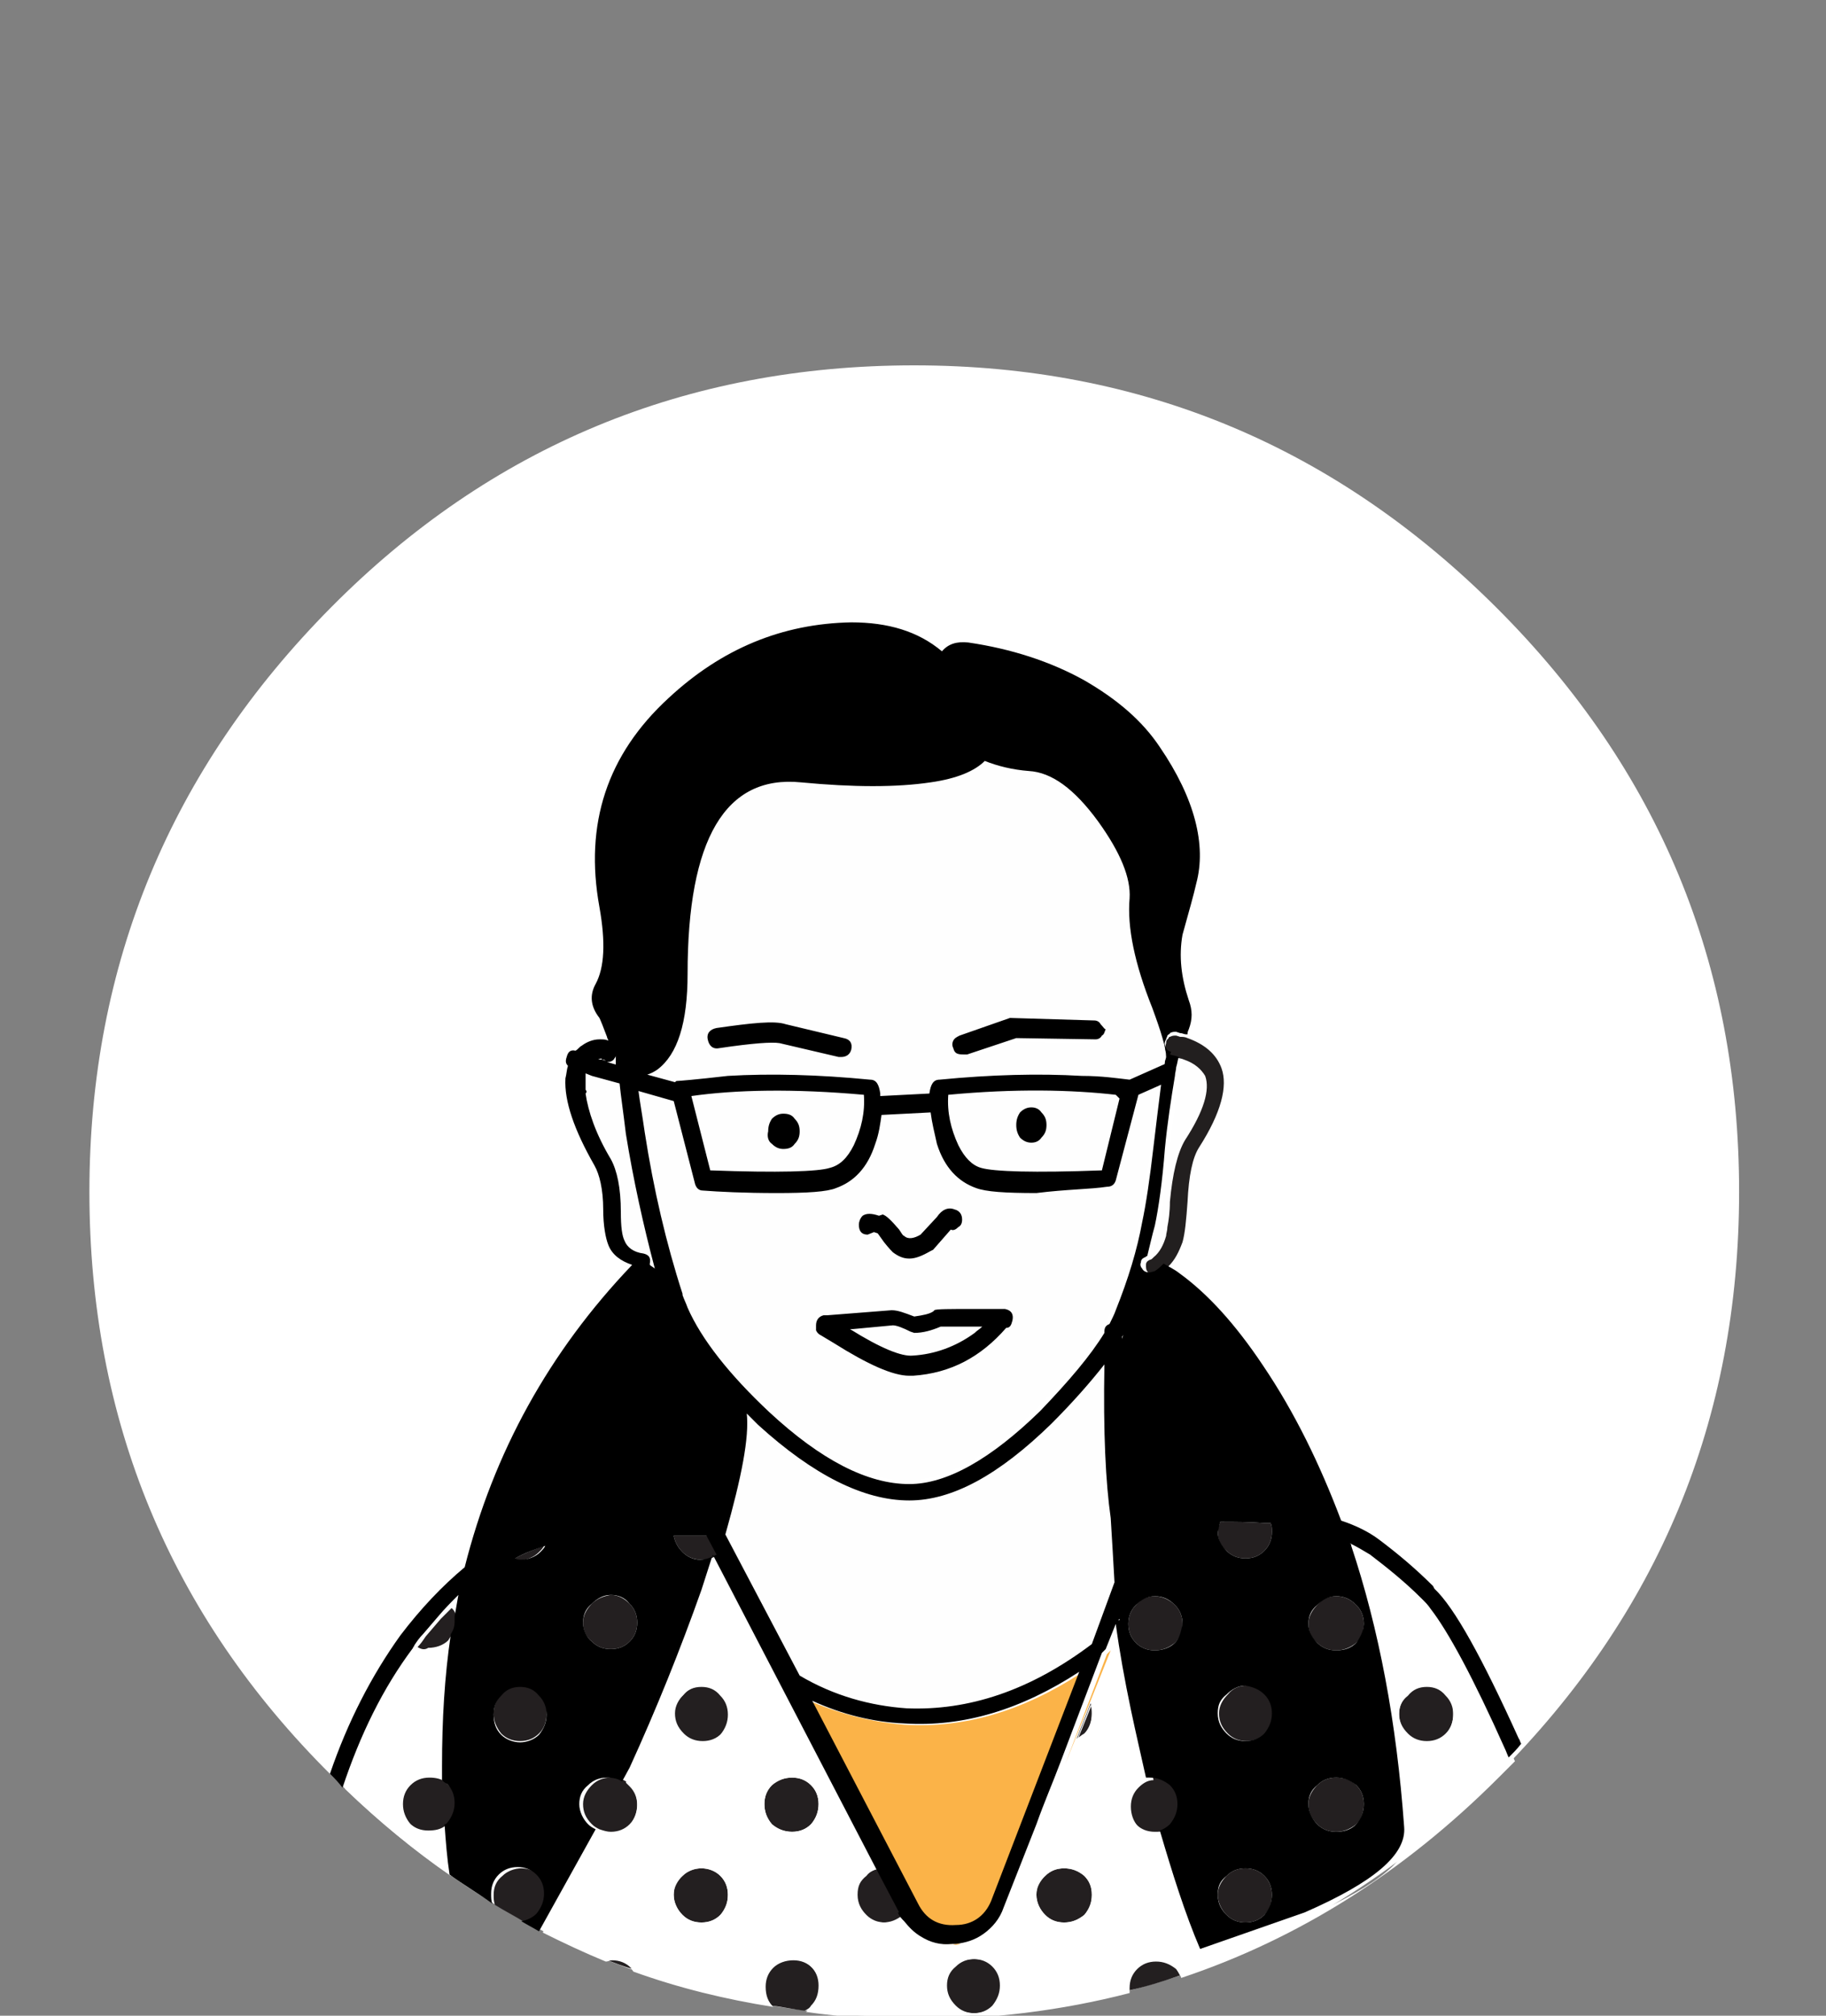 <?xml version="1.0" encoding="utf-8"?>
<!-- Generator: Adobe Illustrator 23.0.3, SVG Export Plug-In . SVG Version: 6.00 Build 0)  -->
<svg version="1.1" id="Layer_1" xmlns="http://www.w3.org/2000/svg" xmlns:xlink="http://www.w3.org/1999/xlink" x="0px" y="0px"
	 viewBox="0 0 145 160" style="enable-background:new 0 0 145 160;" xml:space="preserve">
<rect x="0" y="0" width="145" height="160" fill="#808080" stroke="none"/>
<style type="text/css">
	.st0{fill:#FFFFFF;}
	.st1{fill:#231F20;}
	.st2{fill:#FBB348;}
	.st3{fill:#FEFEFE;}
	.st4{fill:#221F1F;}
</style>
<g transform="matrix( 1, 0, 0, 1, 0,0) ">
	<g>
		<g id="Layer1_0_FILL">
			<path class="st0" d="M138.1,94.6c0-18.1-6.4-33.5-19.2-46.3S90.7,29,72.6,29C54.5,29,39,35.4,26.3,48.2S7.1,76.5,7.1,94.6
				c0,18.1,6.4,33.6,19.2,46.3c12.8,12.8,28.3,19.2,46.3,19.2c18.1,0,33.5-6.4,46.3-19.2C131.7,128.1,138.1,112.7,138.1,94.6z"/>
		</g>
	</g>
</g>
<g transform="matrix( 1, 0, 0, 1, 0,0) ">
	<g>
		<g id="Layer0_0_FILL">
			<path class="st1" d="M93.7,156.8c-0.1-0.2-0.3-0.5-0.4-0.7c-0.4-0.4-1-0.6-1.6-0.6s-1.1,0.2-1.5,0.6c-0.4,0.4-0.6,0.9-0.6,1.5
				c0,0.1,0,0.2,0,0.4C91,157.7,92.3,157.3,93.7,156.8 M89.6,143.2c0,0.6,0.2,1.1,0.6,1.6c0.4,0.4,0.9,0.6,1.5,0.6
				c0.3,0,0.5,0,0.7-0.1c0.3-0.1,0.6-0.3,0.8-0.5c0.4-0.4,0.6-1,0.6-1.6s-0.2-1.1-0.6-1.5c-0.4-0.4-1-0.6-1.6-0.6
				c-0.1,0-0.2,0-0.3,0c-0.4,0.1-0.8,0.3-1.2,0.6C89.8,142.1,89.6,142.6,89.6,143.2 M48,155.5c0.8,0.3,1.5,0.6,2.3,0.8
				c-0.1-0.1-0.1-0.2-0.2-0.3c-0.4-0.4-0.9-0.6-1.5-0.6C48.3,155.5,48.2,155.5,48,155.5 M61.3,159.2L61.3,159.2
				c0.9,0.1,1.7,0.3,2.6,0.4c0.2-0.1,0.4-0.2,0.5-0.4c0.4-0.4,0.6-0.9,0.6-1.6c0-0.6-0.2-1.1-0.6-1.5c-0.4-0.4-0.9-0.6-1.5-0.6
				c-0.6,0-1.1,0.2-1.6,0.6c-0.4,0.4-0.6,0.9-0.6,1.5C60.7,158.2,60.9,158.8,61.3,159.2 M71.7,152c0,0,0-0.1,0-0.1h0.1l-1.9-3.6
				c-0.5,0.1-0.9,0.3-1.3,0.6c-0.4,0.4-0.7,0.9-0.7,1.5s0.2,1.1,0.7,1.6c0.4,0.4,0.9,0.6,1.5,0.6C70.7,152.6,71.2,152.4,71.7,152
				 M39.2,150.4c0,0.3,0,0.5,0.1,0.8c0.8,0.5,1.6,0.9,2.4,1.4c0.5-0.1,0.9-0.2,1.2-0.6c0.4-0.4,0.6-0.9,0.6-1.6s-0.2-1.1-0.6-1.5
				c-0.4-0.4-1-0.6-1.5-0.6s-1.1,0.2-1.5,0.6C39.4,149.3,39.2,149.8,39.2,150.4 M35.3,141.4c-0.3-0.2-0.7-0.3-1.2-0.3
				c-0.6,0-1.1,0.2-1.5,0.6c-0.4,0.4-0.6,0.9-0.6,1.5c0,0.6,0.2,1.1,0.6,1.6c0.4,0.4,0.9,0.6,1.5,0.6c0.5,0,1-0.1,1.4-0.4
				c0.1,0,0.1-0.1,0.2-0.1c0.4-0.4,0.6-1,0.6-1.6s-0.2-1.1-0.6-1.5C35.5,141.6,35.4,141.5,35.3,141.4 M36,129.9
				c0.2-0.3,0.3-0.7,0.3-1c0-0.1,0-0.2,0-0.4c0-0.4-0.1-0.7-0.4-0.9c-0.3,0.3-0.6,0.6-0.9,0.9l-1.2,1.4c-0.2,0.3-0.4,0.6-0.7,0.9
				c0.3,0.2,0.6,0.3,1,0.3c0.6,0,1.1-0.2,1.6-0.6C35.8,130.2,35.9,130.1,36,129.9 M49.7,141.4c-0.3-0.2-0.7-0.3-1.2-0.3
				c-0.6,0-1.1,0.2-1.5,0.6c-0.4,0.4-0.7,0.9-0.7,1.5c0,0.6,0.2,1.1,0.7,1.6c0.2,0.2,0.4,0.3,0.6,0.4c0.3,0.1,0.6,0.2,0.9,0.2
				c0.6,0,1.1-0.2,1.5-0.6c0.4-0.4,0.6-1,0.6-1.6c0-0.6-0.2-1.1-0.6-1.5C49.9,141.6,49.8,141.5,49.7,141.4 M83,152
				c0.4,0.4,0.9,0.6,1.5,0.6s1.1-0.2,1.6-0.6c0.4-0.4,0.6-0.9,0.6-1.6s-0.2-1.1-0.6-1.5c-0.4-0.4-1-0.6-1.6-0.6s-1.1,0.2-1.5,0.6
				c-0.4,0.4-0.7,0.9-0.7,1.5S82.6,151.6,83,152 M114.8,134.5c-0.4-0.4-0.9-0.7-1.5-0.7s-1.1,0.2-1.5,0.7c-0.4,0.4-0.7,0.9-0.7,1.5
				s0.2,1.1,0.7,1.6c0.4,0.4,0.9,0.6,1.5,0.6s1.1-0.2,1.5-0.6c0.4-0.4,0.6-0.9,0.6-1.6C115.4,135.4,115.3,134.9,114.8,134.5
				 M86.7,136c0-0.3,0-0.5-0.1-0.8l-1.1,2.8c0.2-0.1,0.4-0.3,0.6-0.4C86.5,137.2,86.7,136.6,86.7,136 M54.2,152
				c0.4,0.4,0.9,0.6,1.5,0.6s1.1-0.2,1.5-0.6c0.4-0.4,0.6-0.9,0.6-1.6c0-0.6-0.2-1.1-0.6-1.5c-0.4-0.4-1-0.6-1.5-0.6
				s-1.1,0.2-1.5,0.6c-0.4,0.4-0.7,0.9-0.7,1.5S53.8,151.6,54.2,152 M75.2,157.6c0,0.6,0.2,1.1,0.7,1.6c0.4,0.4,0.9,0.6,1.5,0.6
				s1.1-0.2,1.5-0.6c0.4-0.4,0.6-0.9,0.6-1.6c0-0.6-0.2-1.1-0.6-1.5c-0.4-0.4-0.9-0.6-1.5-0.6s-1.1,0.2-1.5,0.6
				C75.4,156.5,75.2,157,75.2,157.6 M62.9,141.1c-0.6,0-1.1,0.2-1.6,0.6c-0.4,0.4-0.6,0.9-0.6,1.5s0.2,1.1,0.6,1.6
				c0.4,0.4,1,0.6,1.6,0.6c0.6,0,1.1-0.2,1.5-0.6c0.4-0.4,0.6-1,0.6-1.6s-0.2-1.1-0.6-1.5C64,141.3,63.5,141.1,62.9,141.1
				 M57.3,134.5c-0.4-0.4-1-0.7-1.5-0.7s-1.1,0.2-1.5,0.7c-0.4,0.4-0.7,0.9-0.7,1.5s0.2,1.1,0.7,1.6c0.4,0.4,0.9,0.6,1.5,0.6
				s1.1-0.2,1.5-0.6c0.4-0.4,0.6-0.9,0.6-1.6C57.8,135.4,57.6,134.9,57.3,134.5 M97.4,152c0.4,0.4,0.9,0.6,1.5,0.6
				c0.6,0,1.1-0.2,1.5-0.6c0.4-0.4,0.6-0.9,0.6-1.6c0-0.6-0.2-1.1-0.6-1.5c-0.4-0.4-0.9-0.6-1.5-0.6c-0.6,0-1.1,0.2-1.5,0.6
				c-0.4,0.4-0.7,0.9-0.7,1.5S97,151.6,97.4,152 M103.9,143.2c0,0.6,0.2,1.1,0.7,1.6c0.4,0.4,0.9,0.6,1.5,0.6c0.6,0,1.1-0.2,1.6-0.6
				c0.4-0.4,0.6-1,0.6-1.6s-0.2-1.1-0.6-1.5c-0.4-0.4-0.9-0.6-1.6-0.6c-0.6,0-1.1,0.2-1.5,0.6C104.2,142.1,103.9,142.6,103.9,143.2
				 M106.1,131c0.6,0,1.1-0.2,1.6-0.6c0.4-0.4,0.6-0.9,0.6-1.5c0-0.6-0.2-1.1-0.6-1.5c-0.4-0.4-0.9-0.7-1.6-0.7
				c-0.6,0-1.1,0.2-1.5,0.7c-0.4,0.4-0.7,0.9-0.7,1.5c0,0.6,0.2,1.1,0.7,1.5C105,130.8,105.5,131,106.1,131 M101.1,136
				c0-0.6-0.2-1.1-0.6-1.5c-0.4-0.4-0.9-0.7-1.5-0.7c-0.6,0-1.1,0.2-1.5,0.7c-0.4,0.4-0.7,0.9-0.7,1.5s0.2,1.1,0.7,1.6
				c0.4,0.4,0.9,0.6,1.5,0.6c0.6,0,1.1-0.2,1.5-0.6C100.8,137.2,101.1,136.6,101.1,136 M91.7,131c0.6,0,1.1-0.2,1.6-0.6
				c0.4-0.4,0.6-0.9,0.6-1.5c0-0.6-0.2-1.1-0.6-1.5c-0.4-0.4-1-0.7-1.6-0.7c-0.6,0-1.1,0.2-1.5,0.7c-0.4,0.4-0.6,0.9-0.6,1.5
				c0,0.6,0.2,1.1,0.6,1.5C90.6,130.8,91.1,131,91.7,131 M100.5,120.9c-1.3-0.1-2.5-0.1-3.6-0.1c-0.1,0.3-0.2,0.5-0.2,0.8
				c0,0.6,0.2,1.1,0.7,1.5c0.4,0.4,0.9,0.6,1.5,0.6c0.6,0,1.1-0.2,1.5-0.6c0.4-0.4,0.6-0.9,0.6-1.5c0-0.3,0-0.5-0.1-0.7
				C100.8,120.9,100.6,120.9,100.5,120.9 M42.8,134.5c-0.4-0.4-1-0.7-1.5-0.7s-1.1,0.2-1.5,0.7c-0.4,0.4-0.6,0.9-0.6,1.5
				s0.2,1.1,0.6,1.6c0.4,0.4,0.9,0.6,1.5,0.6s1.1-0.2,1.5-0.6c0.4-0.4,0.6-0.9,0.6-1.6S43.3,134.9,42.8,134.5 M47,127.3
				c-0.4,0.4-0.7,0.9-0.7,1.5c0,0.6,0.2,1.1,0.7,1.5c0.4,0.4,0.9,0.6,1.5,0.6s1.1-0.2,1.5-0.6c0.4-0.4,0.6-0.9,0.6-1.5
				c0-0.6-0.2-1.1-0.6-1.5c-0.4-0.4-0.9-0.7-1.5-0.7C47.9,126.7,47.4,126.9,47,127.3 M53.5,121.9c0.1,0.5,0.3,0.9,0.7,1.3
				c0.4,0.4,0.9,0.6,1.5,0.6c0.5,0,0.9-0.1,1.3-0.4l-0.8-1.5L53.5,121.9 M42.8,123.2c0.2-0.2,0.3-0.3,0.4-0.5
				c-0.8,0.3-1.6,0.6-2.5,1.1c0.2,0,0.3,0.1,0.5,0.1C41.9,123.8,42.4,123.6,42.8,123.2z"/>
			<path class="st2" d="M88.2,131c-0.1,0.1-0.2,0.2-0.3,0.3l-3.3,8.7L88.2,131 M76.3,154.3c-0.1,0-0.2,0-0.3,0
				c-0.9,0.1-1.7-0.1-2.5-0.6c-0.5-0.3-1-0.7-1.3-1.2c0.8,1.3,1.9,1.9,3.4,1.8C75.8,154.4,76,154.4,76.3,154.3 M71.8,136.9
				c-2.5-0.2-4.9-0.8-7.3-1.8l8.4,16.2c0.6,1.2,1.6,1.8,3,1.7c1.3-0.1,2.3-0.7,2.8-1.9l7-18.2C81.2,135.8,76.6,137.2,71.8,136.9z"/>
			<path class="st0" d="M33.1,130.7c-0.1,0.1-0.1,0.1-0.1,0.2c-2.3,3.2-4.2,6.9-5.6,11.1c2.7,2.6,5.5,4.9,8.4,6.9
				c-0.2-1.3-0.3-2.6-0.4-4c-0.4,0.3-0.8,0.4-1.4,0.4c-0.6,0-1.1-0.2-1.5-0.6c-0.4-0.4-0.6-1-0.6-1.6c0-0.6,0.2-1.1,0.6-1.5
				c0.4-0.4,0.9-0.6,1.5-0.6c0.5,0,0.9,0.1,1.2,0.3c0-0.4,0-0.7,0-1.1c0-3.6,0.2-7.1,0.7-10.5c-0.1,0.2-0.2,0.3-0.3,0.5
				c-0.4,0.4-1,0.6-1.6,0.6C33.7,131,33.4,130.9,33.1,130.7 M36.2,128.5c0.1-0.6,0.2-1.1,0.3-1.7c-0.6,0.5-1.1,1.1-1.6,1.7
				c0.3-0.3,0.6-0.6,0.9-0.9C36.1,127.8,36.2,128.1,36.2,128.5 M50.3,140.4l-0.6,1.1c0.1,0.1,0.2,0.2,0.3,0.3
				c0.4,0.4,0.6,0.9,0.6,1.5c0,0.6-0.2,1.1-0.6,1.6c-0.4,0.4-0.9,0.6-1.5,0.6c-0.3,0-0.6-0.1-0.9-0.2l-4.5,8.1
				c1.6,0.8,3.3,1.6,5,2.3c0.2,0,0.3-0.1,0.5-0.1c0.6,0,1.1,0.2,1.5,0.6c0.1,0.1,0.1,0.2,0.2,0.3c3.6,1.3,7.3,2.2,11.1,2.8l0,0
				c-0.4-0.4-0.6-0.9-0.6-1.6c0-0.6,0.2-1.1,0.6-1.5c0.4-0.4,1-0.6,1.6-0.6c0.6,0,1.1,0.2,1.5,0.6c0.4,0.4,0.6,0.9,0.6,1.5
				c0,0.6-0.2,1.1-0.6,1.6c-0.2,0.2-0.4,0.3-0.5,0.4c2.8,0.4,5.7,0.6,8.7,0.6c5.9,0,11.6-0.7,17-2.1c0-0.1,0-0.2,0-0.4
				c0-0.6,0.2-1.1,0.6-1.5c0.4-0.4,0.9-0.6,1.5-0.6s1.1,0.2,1.6,0.6c0.2,0.2,0.3,0.4,0.4,0.7c9.3-3.1,17.7-8.4,25.2-15.9
				c0.4-0.4,0.9-0.9,1.3-1.3c-0.1-0.2-0.2-0.5-0.3-0.7c-2.5-5.6-4.5-9.3-5.9-11.1c-0.1-0.2-0.3-0.3-0.4-0.5
				c-1.9-1.7-3.3-2.9-4.3-3.7c-0.5-0.3-1-0.7-1.6-0.9c2.2,6.6,3.6,14,4.2,22.3c0.2,2.2-2.5,4.4-7.9,6.8l-8.3,2.9
				c-1.2-2.9-2.2-6-3.2-9.4c-0.2,0.1-0.4,0.1-0.7,0.1c-0.6,0-1.1-0.2-1.5-0.6c-0.4-0.4-0.6-1-0.6-1.6c0-0.6,0.2-1.1,0.6-1.5
				c0.3-0.3,0.7-0.6,1.2-0.6c-0.4-1.7-0.8-3.5-1.2-5.4c-0.5-2.3-0.9-4.6-1.2-6.8l-0.8,2l-3.6,8.9c-0.7,1.6-1.3,3.3-1.9,4.9l-2.6,6.6
				c-0.3,0.9-0.9,1.6-1.6,2.1c-0.7,0.5-1.4,0.7-2.2,0.8c-0.2,0-0.4,0-0.7,0c-1.5,0.1-2.7-0.6-3.4-1.8c-0.2-0.2-0.3-0.4-0.5-0.7
				c0,0,0,0.1,0,0.1c-0.4,0.4-0.9,0.6-1.6,0.6c-0.6,0-1.1-0.2-1.5-0.6c-0.4-0.4-0.7-0.9-0.7-1.6s0.2-1.1,0.7-1.5
				c0.3-0.4,0.8-0.6,1.3-0.6L57,123.5c-0.3,0.9-0.6,1.8-0.9,2.8C54.4,131,52.5,135.8,50.3,140.4 M55.7,133.9c0.6,0,1.1,0.2,1.5,0.7
				c0.4,0.4,0.6,0.9,0.6,1.5c0,0.6-0.2,1.1-0.6,1.6c-0.4,0.4-1,0.6-1.5,0.6s-1.1-0.2-1.5-0.6c-0.4-0.4-0.7-0.9-0.7-1.6
				s0.2-1.1,0.7-1.5C54.6,134.1,55.1,133.9,55.7,133.9 M61.3,141.7c0.4-0.4,1-0.6,1.6-0.6c0.6,0,1.1,0.2,1.5,0.6
				c0.4,0.4,0.6,0.9,0.6,1.5s-0.2,1.1-0.6,1.6c-0.4,0.4-0.9,0.6-1.5,0.6c-0.6,0-1.1-0.2-1.6-0.6c-0.4-0.4-0.6-1-0.6-1.6
				S60.9,142.1,61.3,141.7 M75.8,159.2c-0.4-0.4-0.7-0.9-0.7-1.6c0-0.6,0.2-1.1,0.7-1.5c0.4-0.4,0.9-0.6,1.5-0.6s1.1,0.2,1.5,0.6
				c0.4,0.4,0.6,0.9,0.6,1.5c0,0.6-0.2,1.1-0.6,1.6c-0.4,0.4-0.9,0.6-1.5,0.6S76.2,159.6,75.8,159.2 M55.7,152.6
				c-0.6,0-1.1-0.2-1.5-0.6c-0.4-0.4-0.7-0.9-0.7-1.6s0.2-1.1,0.7-1.5c0.4-0.4,0.9-0.6,1.5-0.6s1.1,0.2,1.5,0.6
				c0.4,0.4,0.6,0.9,0.6,1.5c0,0.6-0.2,1.1-0.6,1.6C56.8,152.4,56.3,152.6,55.7,152.6 M86.6,135.3c0.1,0.2,0.1,0.5,0.1,0.8
				c0,0.6-0.2,1.1-0.6,1.6c-0.2,0.2-0.4,0.3-0.6,0.4L86.6,135.3 M113.3,133.9c0.6,0,1.1,0.2,1.5,0.7c0.4,0.4,0.6,0.9,0.6,1.5
				c0,0.6-0.2,1.1-0.6,1.6c-0.4,0.4-0.9,0.6-1.5,0.6s-1.1-0.2-1.5-0.6c-0.4-0.4-0.7-0.9-0.7-1.6s0.2-1.1,0.7-1.5
				C112.2,134.1,112.7,133.9,113.3,133.9 M84.5,152.6c-0.6,0-1.1-0.2-1.5-0.6c-0.4-0.4-0.7-0.9-0.7-1.6s0.2-1.1,0.7-1.5
				c0.4-0.4,0.9-0.6,1.5-0.6s1.1,0.2,1.6,0.6c0.4,0.4,0.6,0.9,0.6,1.5s-0.2,1.1-0.6,1.6C85.6,152.4,85.1,152.6,84.5,152.6z"/>
			<path class="st3" d="M95.7,85.1c-0.2-0.5-0.8-1-1.7-1.3c0,0.2-0.1,0.5-0.2,0.8c0,0.2-0.1,0.5-0.1,0.7c-0.3,1.8-0.6,3.8-0.8,5.8
				c-0.3,2.6-0.6,4.7-0.8,6.1c-0.2,0.8-0.4,1.6-0.6,2.4c0,0,0.1-0.1,0.1-0.1c0.1-0.2,0.3-0.5,0.4-0.8c0.3-0.6,0.5-1.1,0.7-1.7
				c0.1-0.5,0.2-1.2,0.2-2c0.1-2.3,0.5-3.9,1.2-4.9C95.6,87.9,96.1,86.2,95.7,85.1 M88.9,128.6c0,0,0-0.1,0-0.1V128.6
				C88.9,128.6,88.9,128.6,88.9,128.6 M89.2,106c0,0.1-0.1,0.1-0.1,0.2c0,0.1,0,0.2,0,0.3C89.1,106.3,89.1,106.1,89.2,106 M60.2,113
				c-0.3-0.3-0.6-0.6-0.9-0.9c0.2,1.9-0.3,5-1.7,9.5l5.9,11.2c2.8,1.6,5.6,2.4,8.5,2.6c4.9,0.3,9.8-1.4,14.7-5.1l1.8-4.9
				c-0.2-1.7-0.3-3.4-0.3-5.1c-0.4-2.8-0.6-6.8-0.5-12.2c-1.1,1.4-2.5,3-4.2,4.7c-4.2,4.1-7.9,6.1-11.3,6.1
				C68.5,119,64.5,117,60.2,113 M54.9,87l1.5,5.9c5.4,0.2,8.6,0.1,9.5-0.2c0.7-0.2,1.4-0.8,1.9-1.8c0.6-1.3,0.9-2.6,0.8-4
				C63,86.4,58.4,86.5,54.9,87 M62.2,91.2c-0.3,0-0.6-0.1-0.9-0.4c-0.2-0.3-0.3-0.6-0.3-1c0-0.4,0.1-0.7,0.3-1
				c0.3-0.3,0.6-0.4,0.9-0.4c0.4,0,0.7,0.1,0.9,0.4c0.3,0.3,0.4,0.6,0.4,1c0,0.4-0.1,0.7-0.4,1C62.8,91.1,62.5,91.2,62.2,91.2
				 M49,83.8c0,0.1-0.1,0.1-0.1,0.2c-0.2,0.2-0.4,0.3-0.5,0.3l0.7,0.2l0-0.3C48.9,84.1,48.9,84,49,83.8L49,83.8 M47,85.3
				c-0.2,0.4-0.4,0.8-0.5,1.2c0,0.1,0,0.2,0,0.3c0.2,1.4,0.8,3.2,2,5.2c0.5,0.9,0.8,2.3,0.8,4.2c0,1.2,0.1,1.9,0.3,2.3
				c0.2,0.5,0.7,0.8,1.5,1c0.4,0.1,0.6,0.3,0.5,0.8c0,0,0,0.1,0,0.1c0.2,0.1,0.3,0.2,0.4,0.3c-0.9-3.4-1.7-6.9-2.3-10.7
				c-0.2-1.7-0.4-3-0.5-4L47,85.3 M47.8,84C47.8,84.1,47.8,84.1,47.8,84l0.2,0.1C48,84.1,47.9,84.1,47.8,84 M88.6,93.7
				c-0.1,0.3-0.3,0.5-0.7,0.5c-1.3,0.1-3.3,0.2-5.8,0.2c-2.4,0-4-0.1-4.8-0.4c-1.4-0.5-2.4-1.6-3.1-3.5c-0.3-0.9-0.5-1.7-0.5-2.5
				l-3.9,0.2c-0.1,0.7-0.2,1.5-0.5,2.3c-0.6,1.9-1.7,3-3.1,3.5c-0.7,0.3-2.3,0.4-4.7,0.4c-2.6,0-4.5-0.1-5.9-0.2
				c-0.3,0-0.5-0.2-0.6-0.5l-1.7-6.6l-2.8-0.8c0.1,0.9,0.3,2,0.5,3.3c0.7,4.6,1.7,8.8,3,12.8c0,0,0,0.1,0,0.1
				c0.2,0.3,0.3,0.5,0.4,0.9c0,0.1,0,0.1,0,0.1c1.1,2.5,3.3,5.3,6.5,8.3c4.1,3.8,7.8,5.7,11.1,5.7c3.1,0,6.6-1.9,10.4-5.8
				c2.3-2.3,4-4.4,5.1-6.2v-0.1c0-0.3,0.1-0.6,0.4-0.6c0.2-0.4,0.4-0.7,0.5-1.1c1-2.5,1.7-4.8,2.1-7c0.3-1.4,0.6-3.4,0.9-6
				c0.2-1.7,0.4-3.4,0.6-4.9l-1.8,0.8L88.6,93.7 M68.5,96.6c0.3-0.2,0.7-0.2,1.3,0l0.3,0.1c0.3,0.1,0.8,0.4,1.3,1.2
				c0.2,0.3,0.3,0.5,0.4,0.5c0.3,0.3,0.8,0.2,1.3-0.1l1.3-1.4c0.5-0.6,0.9-0.8,1.4-0.6c0.4,0.1,0.6,0.3,0.6,0.8
				c0,0.2-0.1,0.4-0.3,0.6c-0.2,0.2-0.4,0.2-0.6,0.2l-1.4,1.6l-0.2,0.1c-0.6,0.4-1.2,0.6-1.7,0.6c-0.5,0-1-0.2-1.3-0.5
				c-0.1-0.1-0.3-0.3-0.7-0.8L69.7,98l-0.3-0.1L68.8,98c-0.5,0-0.7-0.2-0.7-0.8C68.2,97.1,68.3,96.8,68.5,96.6 M77.4,103.9h2.4
				c0.5,0.1,0.7,0.3,0.6,0.8c0,0.3-0.2,0.5-0.5,0.6c-2,2.3-4.4,3.5-7.4,3.8h-0.3c-1.3,0-3.3-0.8-6-2.6l-1-0.6
				c-0.2-0.1-0.3-0.2-0.4-0.4c0-0.1,0-0.3,0-0.4c0-0.4,0.1-0.6,0.6-0.8h0.3l5.1-0.4c0.4,0.1,1,0.3,1.8,0.5c0.7-0.1,1.2-0.2,1.5-0.4
				l0.1-0.1C74.3,103.9,75.4,103.9,77.4,103.9 M74.7,105.3c-0.7,0.4-1.4,0.5-2.1,0.5h-0.1l-0.3,0c-0.6-0.3-1.1-0.5-1.4-0.5l-3.2,0.3
				c0,0-0.1,0-0.2,0c2.5,1.5,4.1,2.2,5,2.1c1.7-0.1,3.3-0.7,4.9-1.8c0.2-0.2,0.5-0.3,0.6-0.5c-0.2,0-0.4,0-0.5,0L74.7,105.3
				 M88.8,87.2c-0.1-0.1-0.2-0.1-0.3-0.3c-3.5-0.5-8-0.5-13.4,0c-0.1,1.4,0.2,2.7,0.8,4c0.5,1,1.1,1.6,1.8,1.8
				c0.9,0.3,4.1,0.3,9.6,0.2L88.8,87.2 M81.9,90.7c-0.3,0-0.6-0.1-0.9-0.4c-0.2-0.3-0.3-0.6-0.3-1s0.1-0.7,0.3-1
				c0.3-0.3,0.6-0.4,0.9-0.4c0.3,0,0.6,0.1,0.8,0.4c0.3,0.3,0.4,0.6,0.4,1s-0.1,0.7-0.4,1C82.5,90.6,82.2,90.7,81.9,90.7 M89.7,71.2
				c0.1-1.6-0.7-3.6-2.5-6.1c-1.9-2.6-3.7-3.9-5.5-4.1c-1.3-0.1-2.5-0.4-3.5-0.8c-0.7,0.8-2.1,1.4-4.3,1.7c-2.7,0.4-6.1,0.4-10.3,0
				c-6-0.6-9,4.5-9,15.2c0,3.8-0.8,6.3-2.4,7.6c-0.3,0.2-0.5,0.3-0.8,0.4l2.2,0.6c0.1,0,0.1,0,0.2-0.1c0.1,0,1.4-0.1,4-0.4
				c3.4-0.2,7.2-0.1,11.3,0.3c0.5,0,0.7,0.4,0.8,1.1c0,0.1,0,0.1,0,0.2l3.9-0.2l0,0c0.1-0.7,0.3-1.1,0.8-1.1
				c4.1-0.4,7.9-0.5,11.3-0.3c1.6,0.1,2.8,0.2,3.8,0.3l2.7-1.2c0.1,0,0.1-0.1,0.1-0.2c0-0.1,0.1-0.3,0.1-0.4c0-0.7-0.4-2.1-1.1-3.9
				C90.1,76.4,89.5,73.5,89.7,71.2 M86.9,81.1c0.2,0,0.4,0.1,0.5,0.3c0.2,0.2,0.2,0.4,0.3,0.6c0,0.2-0.1,0.4-0.3,0.5
				c-0.2,0.2-0.3,0.3-0.5,0.3l-6.3-0.1l-3.9,1.3l-0.3,0c-0.4,0-0.7-0.2-0.8-0.5c-0.1-0.2-0.1-0.4,0-0.6c0.1-0.2,0.2-0.3,0.5-0.4
				l4-1.4L86.9,81.1 M56.2,82.5c-0.1-0.5,0.2-0.8,0.7-0.9c2.8-0.4,4.6-0.6,5.3-0.4l4.6,1.1c0.5,0.1,0.7,0.4,0.6,0.9
				c-0.1,0.4-0.3,0.6-0.8,0.6h-0.2l-4.7-1.1c-0.5-0.1-2.1,0-4.8,0.4C56.6,83.3,56.3,83,56.2,82.5z"/>
			<path class="st4" d="M94.3,82.4C94.2,82.5,94.2,82.5,94.3,82.4c-0.2-0.1-0.4-0.1-0.6-0.1l-0.3-0.1c-0.2,0-0.3,0-0.5,0.1
				c0,0-0.1,0-0.1,0.1c0,0-0.1,0.1-0.1,0.1c-0.1,0.1-0.1,0.2-0.1,0.3c-0.1,0.3-0.1,0.5,0,0.7c0.1,0.1,0.2,0.2,0.4,0.3l0.3,0.1
				c0.2,0.1,0.5,0.1,0.7,0.2c0.9,0.3,1.4,0.8,1.7,1.3c0.4,1.1-0.1,2.8-1.6,5.1c-0.6,1-1,2.7-1.2,4.9c0,0.8-0.1,1.5-0.2,2
				c0,0.3-0.1,0.5-0.1,0.7c-0.2,0.7-0.5,1.3-1,1.7c0,0-0.1,0.1-0.1,0.1c0,0-0.1,0.1-0.2,0.1c-0.2,0.1-0.3,0.2-0.3,0.4
				c0,0.2,0,0.4,0.1,0.5c0.1,0.2,0.3,0.3,0.6,0.3l0.4-0.1c0.3-0.2,0.5-0.4,0.7-0.6c0.5-0.5,0.8-1.1,1.1-1.9c0.2-0.7,0.3-1.8,0.4-3.2
				c0.1-2.1,0.4-3.5,0.9-4.3c1.8-2.8,2.3-4.9,1.8-6.3C96.6,83.7,95.7,82.9,94.3,82.4z"/>
			<path d="M92.1,59.3c-1.4-2.1-3.4-3.8-6-5.3c-2.7-1.5-5.8-2.5-9.2-3c-0.9-0.1-1.6,0.1-2.1,0.7c-1.9-1.6-4.3-2.3-7.2-2.3
				c-5.5,0.1-10.3,2.1-14.5,6c-4.9,4.5-6.7,10-5.5,16.6c0.5,2.8,0.4,4.8-0.3,6.1c-0.5,0.9-0.4,1.8,0.3,2.7c0.1,0.2,0.3,0.7,0.6,1.5
				c0,0.1,0.1,0.2,0.1,0.3c-0.2-0.1-0.4-0.1-0.7-0.1c-0.5,0-1,0.2-1.4,0.5c-0.2,0.1-0.3,0.3-0.5,0.4c-0.4-0.1-0.6,0.1-0.7,0.5
				c-0.1,0.3-0.1,0.5,0.1,0.7c-0.1,0.3-0.1,0.6-0.2,1c-0.1,1.8,0.7,4.1,2.3,6.9c0.4,0.7,0.7,1.9,0.7,3.5c0,1.3,0.2,2.3,0.4,2.8
				c0.3,0.8,1,1.3,1.9,1.6c-6.6,6.9-11,14.9-13.3,24c-1.8,1.5-3.5,3.3-5.1,5.4c-2.3,3.2-4.2,6.9-5.6,11c0.4,0.4,0.7,0.7,1,1.1
				c1.4-4.2,3.2-7.9,5.6-11.1c0-0.1,0.1-0.1,0.1-0.2c0.2-0.3,0.4-0.6,0.7-0.9l1.2-1.4c0.5-0.6,1.1-1.2,1.6-1.7
				c-0.1,0.6-0.2,1.1-0.3,1.7c0,0.1,0,0.2,0,0.4c0,0.4-0.1,0.7-0.3,1c-0.5,3.4-0.7,6.8-0.7,10.5c0,0.4,0,0.7,0,1.1
				c0.1,0.1,0.2,0.2,0.4,0.3c0.4,0.4,0.6,0.9,0.6,1.5s-0.2,1.1-0.6,1.6c-0.1,0.1-0.1,0.1-0.2,0.1c0.1,1.4,0.2,2.7,0.4,4
				c1.1,0.8,2.3,1.5,3.4,2.3c-0.1-0.2-0.1-0.5-0.1-0.8c0-0.6,0.2-1.1,0.6-1.5c0.4-0.4,0.9-0.6,1.5-0.6s1.1,0.2,1.5,0.6
				c0.4,0.4,0.6,0.9,0.6,1.5s-0.2,1.1-0.6,1.6c-0.3,0.3-0.7,0.5-1.2,0.6c0.5,0.3,0.9,0.5,1.4,0.8l4.5-8.1c-0.2-0.1-0.4-0.2-0.6-0.4
				c-0.4-0.4-0.7-1-0.7-1.6c0-0.6,0.2-1.1,0.7-1.5c0.4-0.4,0.9-0.6,1.5-0.6c0.5,0,0.9,0.1,1.2,0.3l0.6-1.1c2.1-4.6,4-9.3,5.7-14.1
				c0.3-0.9,0.6-1.9,0.9-2.8l12.9,24.8l1.9,3.6h-0.1c0.1,0.3,0.3,0.5,0.5,0.7c0.4,0.5,0.8,0.9,1.3,1.2c0.8,0.5,1.6,0.7,2.5,0.6
				c0.1,0,0.2,0,0.3,0c0.8-0.1,1.5-0.3,2.2-0.8c0.7-0.5,1.3-1.2,1.6-2.1l2.6-6.6c0.6-1.7,1.3-3.3,1.9-4.9l3.3-8.7
				c0.1-0.1,0.2-0.2,0.3-0.3l0.8-2c0.3,2.2,0.7,4.4,1.2,6.8c0.4,1.9,0.8,3.6,1.2,5.4c0.1,0,0.2,0,0.3,0c0.6,0,1.1,0.2,1.6,0.6
				c0.4,0.4,0.6,0.9,0.6,1.5s-0.2,1.1-0.6,1.6c-0.2,0.2-0.5,0.4-0.8,0.5c1,3.4,2,6.6,3.2,9.4l8.3-2.9c5.5-2.4,8.1-4.6,7.9-6.8
				c-0.6-8.3-2-15.7-4.2-22.3c0-0.1,0-0.1-0.1-0.2c0.6,0.3,1.1,0.6,1.6,0.9c1.3,1,2.7,2.1,4.1,3.5l0.1,0.1c0.2,0.2,0.4,0.4,0.6,0.7
				c1.4,1.8,3.4,5.5,5.9,11.1c0.1,0.2,0.2,0.5,0.3,0.7c0.4-0.4,0.7-0.7,1-1.1c-0.1-0.1-0.1-0.3-0.2-0.4c-2.9-6.4-5.1-10.4-6.7-11.9
				l-0.1-0.2c-1.3-1.3-2.7-2.5-4.3-3.7c-0.8-0.6-1.8-1.1-3-1.5c-1.7-4.5-3.7-8.6-6.2-12.3c-2.2-3.3-4.4-5.7-6.6-7.3
				c-0.5-0.4-1-0.6-1.3-0.8c-0.2,0.2-0.4,0.4-0.7,0.6l-0.4,0.1c-0.3,0-0.5-0.1-0.6-0.3c-0.1-0.1-0.2-0.3-0.1-0.5
				c0-0.2,0.1-0.3,0.3-0.4c0.1,0,0.1-0.1,0.2-0.1c0.2-0.8,0.4-1.7,0.6-2.4c0.3-1.4,0.6-3.5,0.8-6.1c0.2-2.1,0.5-4,0.8-5.8
				c0-0.2,0.1-0.5,0.1-0.7c0.1-0.3,0.1-0.5,0.2-0.8c-0.2-0.1-0.4-0.1-0.7-0.2L93,83.5c-0.2-0.1-0.3-0.1-0.4-0.3
				c-0.1-0.2-0.2-0.4,0-0.7c0-0.1,0.1-0.2,0.1-0.3c0,0,0.1-0.1,0.1-0.1c0,0,0.1,0,0.1-0.1c0.2-0.1,0.3-0.1,0.5-0.1l0.3,0.1
				c0.2,0,0.3,0.1,0.5,0.1c0,0,0.1,0,0.1,0c0-0.1,0-0.2,0.1-0.4c0.3-0.8,0.3-1.5,0-2.3c-0.6-1.8-0.8-3.5-0.5-5.2
				c0.5-1.8,0.9-3.2,1.1-4.1C95.8,67.1,94.9,63.4,92.1,59.3 M87.2,65.2c1.8,2.5,2.6,4.5,2.5,6.1c-0.2,2.3,0.4,5.2,1.8,8.7
				c0.7,1.9,1.1,3.2,1.1,3.9c0,0.1-0.1,0.3-0.1,0.4c0,0.1,0,0.2-0.1,0.2l-2.7,1.2c-0.9-0.1-2.2-0.3-3.8-0.3
				c-3.4-0.2-7.2-0.1-11.3,0.3c-0.5,0-0.7,0.4-0.8,1.1l0,0l-3.9,0.2c0-0.1,0-0.1,0-0.2c-0.1-0.7-0.3-1.1-0.8-1.1
				c-4.1-0.4-7.9-0.5-11.3-0.3c-2.6,0.3-3.9,0.4-4,0.4c-0.1,0-0.1,0-0.2,0.1l-2.2-0.6c0.3-0.1,0.5-0.2,0.8-0.4
				c1.6-1.2,2.4-3.7,2.4-7.6c0-10.7,3-15.8,9-15.2c4.2,0.4,7.6,0.4,10.3,0c2.1-0.3,3.5-0.9,4.3-1.7c1,0.4,2.2,0.7,3.5,0.8
				C83.5,61.3,85.3,62.6,87.2,65.2 M88.6,86.9c0.1,0.1,0.2,0.2,0.3,0.3l-1.4,5.7c-5.4,0.2-8.6,0.1-9.6-0.2c-0.7-0.2-1.3-0.8-1.8-1.8
				c-0.6-1.3-0.9-2.6-0.8-4C80.6,86.4,85.1,86.5,88.6,86.9 M87.9,94.2c0.4,0,0.6-0.2,0.7-0.5l1.8-6.8l1.8-0.8
				c-0.2,1.6-0.4,3.2-0.6,4.9c-0.3,2.6-0.6,4.6-0.9,6c-0.4,2.2-1.1,4.5-2.1,7c-0.1,0.3-0.3,0.7-0.5,1.1c-0.3,0.1-0.4,0.3-0.4,0.6
				v0.1c-1.1,1.8-2.8,3.8-5.1,6.2c-3.9,3.8-7.4,5.8-10.4,5.8c-3.3,0-7-1.9-11.1-5.7c-3.2-3-5.4-5.8-6.5-8.3c-0.1-0.3-0.3-0.7-0.4-1
				c0,0,0-0.1,0-0.1c-1.3-4-2.3-8.3-3-12.8c-0.2-1.4-0.4-2.5-0.5-3.3l2.8,0.8l1.7,6.6c0.1,0.3,0.3,0.5,0.6,0.5
				c1.3,0.1,3.3,0.2,5.9,0.2c2.4,0,4-0.1,4.7-0.4c1.4-0.5,2.5-1.6,3.1-3.5c0.3-0.8,0.4-1.6,0.5-2.3l3.9-0.2c0.1,0.8,0.3,1.6,0.5,2.5
				c0.6,1.9,1.7,3,3.1,3.5c0.8,0.3,2.3,0.4,4.8,0.4C84.7,94.4,86.6,94.4,87.9,94.2 M47.8,84.1l-0.3,0C47.7,84,47.8,84,47.8,84.1
				L47.8,84.1c0.1,0,0.2,0,0.3,0.1L47.8,84.1 M46.5,86.5c0-0.5,0-0.9,0-1.3l0.5,0.2l2.2,0.6c0.1,1,0.3,2.3,0.5,4
				c0.6,3.7,1.4,7.3,2.3,10.7c-0.1-0.1-0.3-0.2-0.4-0.3c0,0,0-0.1,0-0.1c0.1-0.5-0.1-0.7-0.5-0.8c-0.8-0.1-1.3-0.5-1.5-1
				c-0.2-0.4-0.3-1.1-0.3-2.3c0-1.9-0.3-3.3-0.8-4.2c-1.2-2-1.8-3.8-2-5.2C46.6,86.7,46.6,86.6,46.5,86.5 M48.8,84
				c0,0,0.1-0.1,0.1-0.2v0.1c0,0.1,0,0.2,0,0.3l0,0.3l-0.7-0.2C48.5,84.3,48.7,84.2,48.8,84 M56.4,92.9L54.9,87
				c3.5-0.5,8.1-0.6,13.7-0.1c0.1,1.4-0.2,2.7-0.8,4c-0.5,1-1.1,1.6-1.9,1.8C65,93,61.8,93.1,56.4,92.9 M43.3,122.7
				c-0.1,0.2-0.2,0.3-0.4,0.5c-0.4,0.4-1,0.6-1.5,0.6c-0.2,0-0.3,0-0.5-0.1C41.6,123.3,42.4,123,43.3,122.7 M54.2,123.2
				c-0.4-0.4-0.6-0.8-0.7-1.3l2.6,0l0.8,1.5c-0.4,0.2-0.8,0.4-1.3,0.4C55.1,123.8,54.6,123.6,54.2,123.2 M59.3,112.2
				c0.3,0.3,0.6,0.6,0.9,0.9c4.4,4,8.4,6,12,6c3.4,0,7.1-2,11.3-6.1c1.7-1.7,3.1-3.3,4.2-4.7c-0.1,5.4,0.1,9.4,0.5,12.2
				c0.1,1.6,0.2,3.3,0.3,5.1l-1.8,4.9c-4.9,3.7-9.8,5.3-14.7,5.1c-2.9-0.2-5.8-1-8.5-2.6l-5.9-11.2
				C58.9,117.2,59.5,114.1,59.3,112.2 M46.3,128.8c0-0.6,0.2-1.1,0.7-1.5c0.4-0.4,0.9-0.7,1.5-0.7c0.6,0,1.1,0.2,1.5,0.7
				c0.4,0.4,0.6,0.9,0.6,1.5c0,0.6-0.2,1.1-0.6,1.5c-0.4,0.4-0.9,0.6-1.5,0.6s-1.1-0.2-1.5-0.6C46.6,130,46.3,129.4,46.3,128.8
				 M41.3,133.9c0.6,0,1.1,0.2,1.5,0.7c0.4,0.4,0.6,0.9,0.6,1.5s-0.2,1.1-0.6,1.6c-0.4,0.4-1,0.6-1.5,0.6s-1.1-0.2-1.5-0.6
				c-0.4-0.4-0.6-0.9-0.6-1.6s0.2-1.1,0.6-1.5C40.2,134.1,40.7,133.9,41.3,133.9 M64.5,135c2.4,1.1,4.9,1.7,7.3,1.8
				c4.7,0.3,9.3-1.1,13.9-4.1l-7,18.2c-0.5,1.2-1.5,1.9-2.8,1.9c-1.4,0.1-2.4-0.5-3-1.7L64.5,135 M89.1,106.1c0,0,0.1-0.1,0.1-0.2
				c0,0.1-0.1,0.3-0.1,0.4C89.1,106.3,89.1,106.2,89.1,106.1 M96.9,120.8c1.1,0,2.3,0,3.6,0.1c0.1,0,0.3,0,0.4,0
				c0.1,0.2,0.1,0.4,0.1,0.7c0,0.6-0.2,1.1-0.6,1.5c-0.4,0.4-0.9,0.6-1.5,0.6c-0.6,0-1.1-0.2-1.5-0.6c-0.4-0.4-0.7-0.9-0.7-1.5
				C96.8,121.3,96.8,121.1,96.9,120.8 M93.3,130.4c-0.4,0.4-1,0.6-1.6,0.6s-1.1-0.2-1.5-0.6c-0.4-0.4-0.6-0.9-0.6-1.5
				c0-0.6,0.2-1.1,0.6-1.5c0.4-0.4,0.9-0.7,1.5-0.7c0.6,0,1.1,0.2,1.6,0.7c0.4,0.4,0.6,0.9,0.6,1.5C93.8,129.4,93.7,130,93.3,130.4
				 M100.4,134.5c0.4,0.4,0.6,0.9,0.6,1.5c0,0.6-0.2,1.1-0.6,1.6c-0.4,0.4-0.9,0.6-1.5,0.6c-0.6,0-1.1-0.2-1.5-0.6
				c-0.4-0.4-0.7-0.9-0.7-1.6s0.2-1.1,0.7-1.5c0.4-0.4,0.9-0.7,1.5-0.7C99.5,133.9,100,134.1,100.4,134.5 M88.9,128.5
				c0,0,0,0.1,0,0.1c0,0,0,0-0.1,0L88.9,128.5 M107.7,130.4c-0.4,0.4-0.9,0.6-1.6,0.6c-0.6,0-1.1-0.2-1.5-0.6
				c-0.4-0.4-0.7-0.9-0.7-1.5c0-0.6,0.2-1.1,0.7-1.5c0.4-0.4,0.9-0.7,1.5-0.7c0.6,0,1.1,0.2,1.6,0.7c0.4,0.4,0.6,0.9,0.6,1.5
				C108.3,129.4,108,130,107.7,130.4 M104.6,144.8c-0.4-0.4-0.7-1-0.7-1.6c0-0.6,0.2-1.1,0.7-1.5c0.4-0.4,0.9-0.6,1.5-0.6
				c0.6,0,1.1,0.2,1.6,0.6c0.4,0.4,0.6,0.9,0.6,1.5s-0.2,1.1-0.6,1.6c-0.4,0.4-0.9,0.6-1.6,0.6C105.5,145.4,105,145.2,104.6,144.8
				 M98.9,152.6c-0.6,0-1.1-0.2-1.5-0.6c-0.4-0.4-0.7-0.9-0.7-1.6s0.2-1.1,0.7-1.5c0.4-0.4,0.9-0.6,1.5-0.6c0.6,0,1.1,0.2,1.5,0.6
				c0.4,0.4,0.6,0.9,0.6,1.5c0,0.6-0.2,1.1-0.6,1.6C100,152.4,99.5,152.6,98.9,152.6 M61.3,90.8c0.3,0.3,0.6,0.4,0.9,0.4
				c0.4,0,0.7-0.1,0.9-0.4c0.3-0.3,0.4-0.6,0.4-1c0-0.4-0.1-0.7-0.4-1c-0.2-0.3-0.5-0.4-0.9-0.4c-0.3,0-0.6,0.1-0.9,0.4
				c-0.2,0.3-0.3,0.6-0.3,1C60.9,90.2,61,90.6,61.3,90.8 M79.8,103.9h-2.4c-2,0-3.1,0-3.2,0.1l-0.1,0.1c-0.3,0.2-0.8,0.3-1.5,0.4
				c-0.8-0.3-1.3-0.5-1.8-0.5l-5.1,0.4h-0.3c-0.4,0.1-0.6,0.4-0.6,0.8c0,0.2,0,0.3,0,0.4c0.1,0.2,0.2,0.3,0.4,0.4l1,0.6
				c2.7,1.7,4.7,2.6,6,2.6h0.3c3-0.2,5.4-1.5,7.4-3.8c0.3,0,0.4-0.2,0.5-0.6C80.5,104.3,80.3,104,79.8,103.9 M72.6,105.8
				c0.7,0,1.4-0.2,2.1-0.5l2.8,0c0.2,0,0.4,0,0.5,0c-0.2,0.2-0.4,0.3-0.6,0.5c-1.5,1.1-3.2,1.7-4.9,1.8c-0.9,0.1-2.6-0.6-5-2.1
				c0.1,0,0.1,0,0.2,0l3.2-0.3c0.3,0,0.8,0.2,1.4,0.5L72.6,105.8L72.6,105.8 M69.8,96.5c-0.6-0.2-1-0.2-1.3,0
				c-0.2,0.2-0.3,0.5-0.3,0.7c0,0.5,0.2,0.8,0.7,0.8l0.5-0.2l0.3,0.1l0.5,0.7c0.4,0.5,0.6,0.7,0.7,0.8c0.4,0.3,0.8,0.5,1.3,0.5
				c0.5,0,1-0.2,1.7-0.6l0.2-0.1l1.4-1.6c0.2,0.1,0.4,0,0.6-0.2c0.2-0.1,0.3-0.3,0.3-0.6c0-0.4-0.2-0.7-0.6-0.8
				c-0.5-0.2-1,0-1.4,0.6l-1.3,1.4c-0.5,0.3-1,0.4-1.3,0.1c-0.1,0-0.2-0.2-0.4-0.5c-0.6-0.7-1-1.1-1.3-1.2L69.8,96.5 M81,90.3
				c0.3,0.3,0.6,0.4,0.9,0.4c0.3,0,0.6-0.1,0.8-0.4c0.3-0.3,0.4-0.6,0.4-1s-0.1-0.7-0.4-1c-0.2-0.3-0.5-0.4-0.8-0.4
				c-0.3,0-0.6,0.1-0.9,0.4c-0.2,0.3-0.3,0.6-0.3,1S80.8,90,81,90.3 M56.9,81.6c-0.5,0.1-0.8,0.4-0.7,0.9c0.1,0.5,0.4,0.8,0.9,0.7
				c2.7-0.4,4.2-0.5,4.8-0.4l4.7,1.1h0.2c0.4,0,0.7-0.2,0.8-0.6c0.1-0.5-0.1-0.8-0.6-0.9l-4.6-1.1C61.5,81,59.7,81.2,56.9,81.6
				 M87.4,81.3c-0.1-0.2-0.3-0.3-0.5-0.3l-6.7-0.2l-4,1.4c-0.2,0.1-0.4,0.2-0.5,0.4c-0.1,0.2-0.1,0.4,0,0.6c0.1,0.4,0.3,0.5,0.8,0.5
				l0.3,0l3.9-1.3l6.3,0.1c0.2,0,0.4-0.1,0.5-0.3c0.2-0.1,0.2-0.3,0.3-0.5C87.7,81.7,87.6,81.5,87.4,81.3z"/>
		</g>
	</g>
</g>
</svg>
